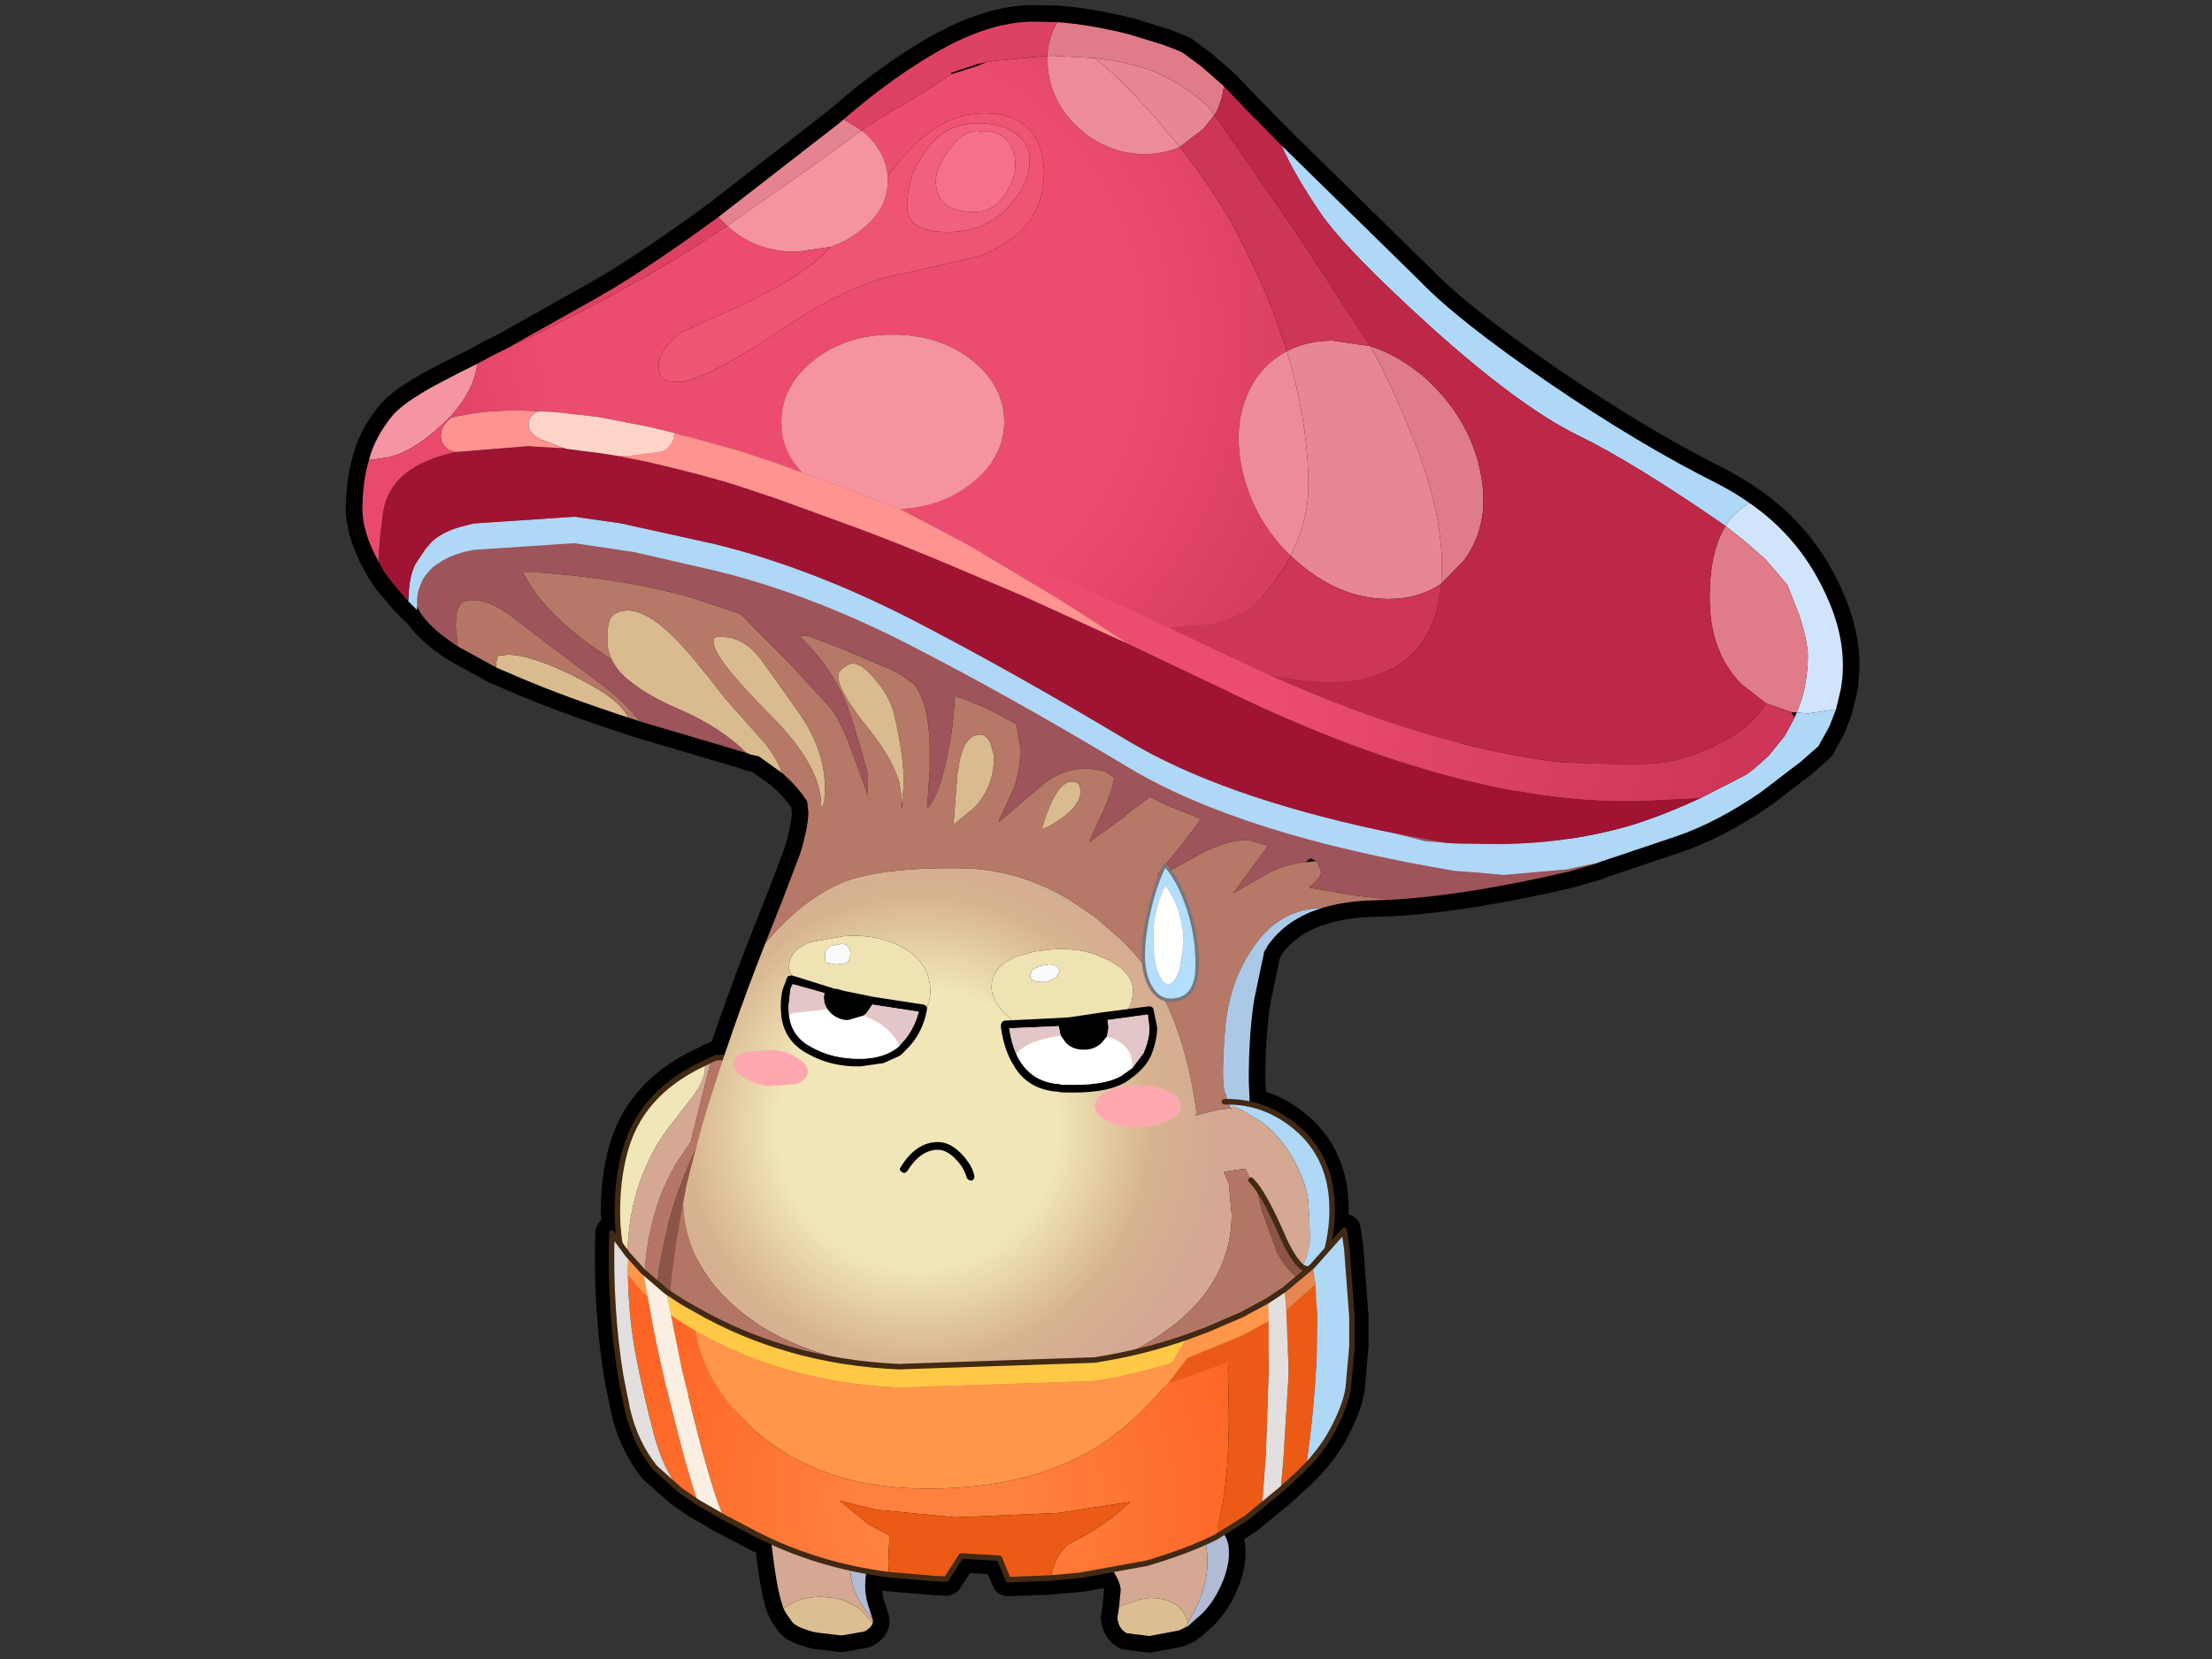 <svg version="1.1" xmlns="http://www.w3.org/2000/svg" width="1024" height="768">
    <rect width="100%" height="100%" fill="#333333" stroke="none"/>
    <defs>
        <radialGradient cx="50.35" cy="100.25" fx="50.35" fy="100.25" r="27.64" gradientUnits="userSpaceOnUse" spreadMethod="pad" id="G1">
            <stop offset="0.46" stop-color="#F1E6B7" stop-opacity="1.00"/>
            <stop offset="0.76" stop-color="#D7B48F" stop-opacity="1.00"/>
            <stop offset="1.00" stop-color="#D4A893" stop-opacity="1.00"/>
        </radialGradient>
        <linearGradient x1="83.45" y1="34.26" x2="118.65" y2="52.64" gradientUnits="userSpaceOnUse" spreadMethod="pad" id="G2">
            <stop offset="0.25" stop-color="#BD2848" stop-opacity="1.00"/>
            <stop offset="1.00" stop-color="#BD2848" stop-opacity="1.00"/>
        </linearGradient>
        <radialGradient cx="43.55" cy="28.75" fx="43.55" fy="28.75" r="45.15" gradientUnits="userSpaceOnUse" spreadMethod="pad" id="G3">
            <stop offset="0.58" stop-color="#EC4D6F" stop-opacity="1.00"/>
            <stop offset="1.00" stop-color="#D63C5D" stop-opacity="1.00"/>
        </radialGradient>
        <linearGradient x1="68.35" y1="54.83" x2="123.35" y2="69.58" gradientUnits="userSpaceOnUse" spreadMethod="pad" id="G4">
            <stop offset="0.25" stop-color="#EC4D6F" stop-opacity="1.00"/>
            <stop offset="1.00" stop-color="#CD3656" stop-opacity="1.00"/>
        </linearGradient>
        <radialGradient cx="52.15" cy="133.90" fx="52.15" fy="133.90" r="29.40" gradientUnits="userSpaceOnUse" spreadMethod="pad" id="G5">
            <stop offset="0.25" stop-color="#FF813F" stop-opacity="1.00"/>
            <stop offset="1.00" stop-color="#FD6524" stop-opacity="1.00"/>
        </radialGradient>
    </defs>
    <g transform="scale(5.11,5.11) translate(32.83,1.96)">
        <path fill="#000000" fill-opacity="1.00" d="M125.65,43.60 Q130.45,46.90 132.80,52.40 Q134.60,56.50 133.95,60.40 L133.50,62.30 L132.90,63.85 L131.90,65.65 L130.30,67.05 L126.70,69.80 Q122.70,72.55 119.05,73.80 L111.90,76.20 L111.85,76.20 L111.90,76.25 L109.30,77.00 Q99.80,79.20 93.20,79.55 L91.75,79.60 Q89.05,79.65 86.95,80.30 Q83.65,81.30 81.95,83.80 L81.95,83.85 L81.70,84.25 L80.80,88.55 Q80.30,91.65 80.30,95.90 L80.40,98.10 Q82.60,98.55 84.50,100.10 Q87.85,102.85 87.85,107.60 Q87.85,109.50 87.40,111.20 L87.35,111.40 L88.95,109.50 L89.20,111.30 L89.20,111.40 L89.65,117.35 L89.65,120.00 L89.35,123.40 Q89.25,124.95 88.05,127.30 Q87.05,129.25 85.50,130.85 L84.90,131.45 L83.20,133.00 L81.50,134.40 L80.10,135.55 L78.00,136.95 L78.10,137.10 Q78.50,137.75 78.50,138.55 L78.50,139.05 Q78.40,140.40 77.70,141.85 Q77.10,143.15 76.10,144.20 L74.85,145.30 L74.70,145.40 L74.50,145.50 L73.95,145.75 L71.30,146.25 L69.25,146.00 Q68.50,145.60 68.40,144.60 L68.50,143.95 L68.55,143.60 L68.70,142.05 Q68.65,141.30 67.95,140.25 L65.05,140.75 L62.35,141.00 L58.50,141.15 L57.70,139.20 L54.25,139.00 L52.90,141.10 L51.80,141.05 L47.70,140.70 L45.70,140.40 L45.55,141.60 Q45.55,142.80 45.95,143.85 L46.20,144.65 L46.25,144.85 L46.25,145.00 Q46.15,145.50 45.45,145.85 L43.40,146.20 L41.25,145.95 L40.75,145.85 Q39.35,145.45 38.95,145.00 L38.35,144.15 L38.15,143.75 L37.95,143.15 Q37.45,141.45 37.05,137.70 L35.60,137.00 L32.75,135.50 L30.40,134.15 L28.80,133.05 L26.50,131.00 Q24.70,128.75 24.00,125.70 L23.40,122.70 Q22.40,116.55 22.60,109.75 L23.35,110.85 L23.10,107.90 Q23.10,105.50 23.50,103.55 Q23.95,101.20 25.00,99.45 Q26.90,96.25 31.00,94.35 L31.60,94.05 L32.05,93.85 L32.75,93.85 Q34.50,88.60 36.50,83.50 L38.05,79.60 L39.65,75.40 Q40.40,72.95 40.40,71.60 L40.30,70.70 L40.30,70.65 Q39.40,69.25 38.00,68.05 L35.90,66.55 L35.20,66.40 L34.80,66.25 L25.15,63.40 L24.10,63.05 Q18.15,61.10 14.20,59.40 L12.10,58.50 L8.65,56.60 Q5.75,54.75 4.95,53.00 L4.95,53.30 L4.15,52.50 L4.15,52.45 L3.95,52.30 L3.15,51.35 L2.40,50.45 L2.05,49.95 L1.80,49.55 L1.55,49.05 L1.50,49.00 Q-0.05,46.20 0.00,43.95 Q0.05,41.50 0.60,39.70 L0.65,39.50 Q1.20,37.60 2.60,35.85 Q3.30,34.95 4.90,33.95 Q5.90,33.30 7.25,32.60 L8.80,31.80 L10.40,31.00 L11.70,30.30 L13.00,29.65 L21.65,24.80 L21.70,24.75 L22.75,24.15 Q26.85,21.65 32.25,17.70 L43.20,9.20 L43.60,8.85 Q48.05,5.00 52.30,2.60 Q56.75,0.10 60.55,0.00 L62.95,0.05 Q65.85,0.25 69.45,1.15 L72.55,2.10 L73.85,2.60 L74.30,2.80 L76.05,4.10 L78.05,5.85 L80.10,8.00 L83.25,11.20 L95.80,23.50 Q99.20,27.05 107.45,32.70 Q115.65,38.30 122.75,41.85 Q124.30,42.65 125.65,43.60 M85.95,75.80 Q85.60,75.90 85.55,76.15 L86.40,76.05 L85.95,75.80 M45.15,9.80 L45.20,9.90 L45.25,9.85 L45.15,9.80 M53.40,4.75 L55.60,4.05 L56.60,3.65 L55.70,3.85 L53.30,4.65 L53.40,4.75 M129.75,63.00 L129.95,62.60 L129.45,62.55 L129.75,63.05 L129.75,63.00 M7.80,35.95 L7.75,36.00 L7.80,36.05 L7.85,36.05 L7.80,35.95 M48.90,70.70 Q48.80,71.05 48.85,71.35 L48.90,70.80 L48.90,70.70 M18.45,38.70 L18.15,38.60 L18.15,38.65 L18.45,38.70 M57.70,72.35 L57.70,72.45 L57.75,72.45 L57.70,72.35 M78.75,79.00 L78.85,79.00 L78.90,78.95 L78.75,79.00 M78.70,98.45 L78.65,98.45 L78.65,98.50 L78.70,98.45 M75.60,99.10 L75.60,99.05 Q75.15,99.15 75.60,99.10 Z"/>
        <path stroke="#000000" stroke-width="3.00" stroke-opacity="1.00" stroke-linecap="round" stroke-linejoin="round" stroke-miterlimit="3.00" fill="transparent" d="M125.65,43.60 Q130.45,46.90 132.80,52.40 Q134.60,56.50 133.95,60.40 L133.50,62.30 L132.90,63.85 L131.90,65.65 L130.30,67.05 L126.70,69.80 Q122.70,72.55 119.05,73.80 L111.90,76.20 L111.85,76.20 L111.90,76.25 L109.30,77.00 Q99.80,79.20 93.20,79.55 L91.75,79.60 Q89.05,79.65 86.95,80.30 Q83.65,81.30 81.95,83.80 L81.95,83.85 L81.70,84.25 L80.80,88.55 Q80.30,91.65 80.30,95.90 L80.40,98.10 Q82.60,98.55 84.50,100.10 Q87.85,102.85 87.85,107.60 Q87.85,109.50 87.40,111.20 L87.35,111.40 L88.95,109.50 L89.20,111.30 L89.20,111.40 L89.65,117.35 L89.65,120.00 L89.35,123.40 Q89.25,124.95 88.05,127.30 Q87.05,129.25 85.50,130.85 L84.90,131.45 L83.20,133.00 L81.50,134.40 L80.10,135.55 L78.00,136.95 L78.10,137.10 Q78.50,137.75 78.50,138.55 L78.50,139.05 Q78.40,140.40 77.70,141.85 Q77.10,143.15 76.10,144.20 L74.85,145.30 L74.70,145.40 L74.50,145.50 L73.95,145.75 L71.30,146.25 L69.25,146.00 Q68.50,145.60 68.40,144.60 L68.50,143.95 L68.55,143.60 L68.70,142.05 Q68.65,141.30 67.95,140.25 L65.05,140.75 L62.35,141.00 L58.50,141.15 L57.70,139.20 L54.25,139.00 L52.90,141.10 L51.80,141.05 L47.70,140.70 L45.70,140.40 L45.55,141.60 Q45.55,142.80 45.95,143.85 L46.20,144.65 L46.25,144.85 L46.25,145.00 Q46.15,145.50 45.45,145.85 L43.40,146.20 L41.25,145.95 L40.75,145.85 Q39.35,145.45 38.95,145.00 L38.35,144.15 L38.15,143.75 L37.95,143.15 Q37.45,141.45 37.05,137.70 L35.60,137.00 L32.75,135.50 L30.40,134.15 L28.80,133.05 L26.50,131.00 Q24.70,128.75 24.00,125.70 L23.40,122.70 Q22.40,116.55 22.60,109.75 L23.35,110.85 L23.10,107.90 Q23.10,105.50 23.50,103.55 Q23.95,101.20 25.00,99.45 Q26.90,96.25 31.00,94.35 L31.60,94.05 L32.05,93.85 L32.75,93.85 Q34.50,88.60 36.50,83.50 L38.05,79.60 L39.65,75.40 Q40.40,72.95 40.40,71.60 L40.30,70.70 L40.30,70.65 Q39.40,69.25 38.00,68.05 L35.90,66.55 L35.20,66.40 L34.80,66.25 L25.15,63.40 L24.10,63.05 Q18.15,61.10 14.20,59.40 L12.10,58.50 L8.65,56.60 Q5.75,54.75 4.95,53.00 L4.95,53.30 L4.15,52.50 L4.15,52.45 L3.95,52.30 L3.15,51.35 L2.40,50.45 L2.05,49.95 L1.80,49.55 L1.55,49.05 L1.50,49.00 Q-0.05,46.20 0.00,43.95 Q0.05,41.50 0.60,39.70 L0.65,39.50 Q1.20,37.60 2.60,35.85 Q3.30,34.95 4.90,33.95 Q5.90,33.30 7.25,32.60 L8.80,31.80 L10.40,31.00 L11.70,30.30 L13.00,29.65 L21.65,24.80 L21.70,24.75 L22.75,24.15 Q26.85,21.65 32.25,17.70 L43.20,9.20 L43.60,8.85 Q48.05,5.00 52.30,2.60 Q56.75,0.10 60.55,0.00 L62.95,0.05 Q65.85,0.25 69.45,1.15 L72.55,2.10 L73.85,2.60 L74.30,2.80 L76.05,4.10 L78.05,5.85 L80.10,8.00 L83.25,11.20 L95.80,23.50 Q99.20,27.05 107.45,32.70 Q115.65,38.30 122.75,41.85 Q124.30,42.65 125.65,43.60 M85.95,75.80 Q85.60,75.90 85.55,76.15 L86.40,76.05 L85.95,75.80 M129.75,63.00 L129.75,63.05 L129.45,62.55 L129.95,62.60 L129.75,63.00 M53.40,4.75 L53.30,4.65 L55.70,3.85 L56.60,3.65 L55.60,4.05 L53.40,4.75 M45.15,9.80 L45.25,9.85 L45.20,9.90 L45.15,9.80 M7.80,35.95 L7.75,36.00 L7.80,36.05 L7.85,36.05 L7.80,35.95 M18.45,38.70 L18.15,38.65 L18.15,38.60 L18.45,38.70 M48.90,70.70 L48.90,70.80 L48.85,71.35 Q48.80,71.05 48.90,70.70 M57.70,72.35 L57.70,72.45 L57.75,72.45 L57.70,72.35 M78.75,79.00 L78.90,78.95 L78.85,79.00 L78.75,79.00 M78.70,98.45 L78.65,98.45 L78.65,98.50 L78.70,98.45 M75.60,99.10 Q75.15,99.15 75.60,99.05 L75.60,99.10"/>
        <path fill="#A77363" fill-opacity="1.00" d="M65.15,97.55 Q61.70,97.50 60.00,96.35 Q58.35,95.20 57.10,91.00 L72.85,89.35 Q72.50,93.20 70.70,95.20 Q68.60,97.55 65.15,97.55 M39.75,94.15 Q37.30,92.35 37.30,89.15 L37.45,86.75 L38.05,86.90 L51.20,90.40 Q51.35,91.85 50.10,93.25 Q48.15,95.30 45.05,95.55 Q41.90,95.75 39.75,94.15 Z"/>
        <path fill="#8D5547" fill-opacity="1.00" d="M32.70,97.80 L32.65,98.10 Q32.15,100.35 31.75,103.55 L31.35,107.10 L31.30,107.60 Q29.85,116.55 27.15,116.55 L26.65,116.50 L26.70,114.75 Q26.75,113.45 27.10,111.75 L27.75,108.75 Q28.30,106.65 29.15,104.55 Q30.70,100.70 32.70,97.80 Z"/>
        <path fill="#B57666" fill-opacity="1.00" d="M32.70,97.80 Q30.70,100.70 29.15,104.55 Q28.30,106.65 27.75,108.75 L27.10,111.75 Q26.75,113.45 26.70,114.75 L26.65,116.50 Q26.05,116.40 25.60,116.00 L25.55,114.60 Q25.55,111.80 26.15,109.30 Q26.80,106.30 28.25,103.75 L28.35,103.55 L29.75,101.50 L29.85,101.05 L31.60,94.05 L32.05,93.85 L33.85,93.85 Q33.25,95.20 32.70,97.80 Z"/>
        <path fill="#D4A893" fill-opacity="1.00" d="M24.10,113.60 L24.00,112.30 Q24.00,107.50 25.70,103.70 Q26.45,101.95 27.55,100.45 L29.95,97.35 Q31.05,95.85 31.05,94.70 L31.00,94.35 L31.60,94.05 L29.85,101.05 L29.75,101.50 L28.35,103.55 L28.25,103.75 Q26.80,106.30 26.15,109.30 Q25.55,111.80 25.55,114.60 L25.60,116.00 Q24.70,115.25 24.10,113.60 Z"/>
        <path fill="#F1E6B7" fill-opacity="1.00" d="M24.10,113.60 L23.90,113.10 Q23.10,110.65 23.10,107.90 Q23.10,105.50 23.50,103.55 Q23.95,101.20 25.00,99.45 Q26.90,96.25 31.00,94.35 L31.05,94.70 Q31.05,95.85 29.95,97.35 L27.55,100.45 Q26.45,101.95 25.70,103.70 Q24.00,107.50 24.00,112.30 L24.10,113.60 Z"/>
        <path stroke="#412914" stroke-width="0.50" stroke-opacity="1.00" stroke-linecap="round" stroke-linejoin="round" stroke-miterlimit="3.00" fill="transparent" d="M24.10,113.60 Q24.70,115.25 25.60,116.00 M31.60,94.05 L31.00,94.35 Q26.90,96.25 25.00,99.45 Q23.95,101.20 23.50,103.55 Q23.10,105.50 23.10,107.90 Q23.10,110.65 23.90,113.10 L24.10,113.60 M32.70,97.80 Q33.25,95.20 33.85,93.85 L32.05,93.85 L31.60,94.05"/>
        <path fill="#9D545A" fill-opacity="1.00" d="M8.65,56.60 Q5.15,54.35 4.70,52.25 Q3.95,48.80 4.20,47.40 Q4.45,45.80 4.85,45.20 Q8.60,42.80 16.05,39.60 Q17.85,38.85 27.10,37.75 L40.90,36.65 Q47.00,36.65 53.15,38.55 Q55.45,39.25 65.70,43.25 Q70.95,45.35 76.35,48.75 L83.85,53.90 L96.20,62.90 Q101.70,66.85 111.90,76.25 L109.30,77.00 Q99.80,79.20 93.20,79.55 L90.10,79.20 L85.75,78.45 Q86.85,77.55 86.85,77.05 L86.55,76.25 L86.40,76.05 L85.95,75.80 Q85.60,75.90 85.55,76.15 Q83.85,76.25 82.25,77.05 L78.90,78.95 L82.05,74.65 L81.10,74.40 L80.50,74.20 L80.20,74.15 Q77.95,74.15 75.20,75.80 L72.25,77.40 L72.00,77.40 L72.10,77.15 L74.20,74.60 L75.75,72.55 L75.90,72.20 L73.25,71.15 L71.35,70.25 L69.70,71.45 L69.15,71.90 L69.15,71.95 L65.90,74.30 L65.90,74.15 L67.10,71.55 Q68.05,69.40 68.10,68.50 L67.25,67.90 L65.75,67.65 Q63.40,67.65 61.60,69.15 L57.75,72.45 L57.70,72.35 L58.95,69.60 Q59.55,68.10 59.60,66.10 L59.60,65.80 L59.25,63.65 L58.90,63.45 L57.05,62.45 Q55.00,61.50 53.65,61.10 Q53.60,63.75 52.90,66.95 L52.80,67.35 Q52.05,70.45 51.15,71.30 L51.40,67.80 L51.40,65.50 Q51.30,61.80 50.00,60.05 L49.05,59.35 Q48.20,58.80 47.40,58.50 L43.90,57.00 L40.40,55.65 L39.70,55.65 L39.70,55.75 Q42.35,58.40 43.65,61.30 Q44.30,62.80 45.80,68.15 L45.80,70.10 L44.45,66.40 Q43.60,63.95 42.60,62.40 L38.85,58.30 L34.25,53.65 L29.85,52.20 Q23.95,50.50 16.00,49.90 L14.55,49.90 Q16.20,53.25 20.75,56.55 L22.60,57.80 Q23.05,58.75 24.00,59.55 Q25.70,61.00 28.60,62.25 Q32.45,63.90 34.80,66.25 L25.15,63.40 Q23.95,61.90 22.45,60.65 L17.15,56.65 L13.40,53.80 Q11.55,52.40 9.90,52.40 Q9.05,52.40 8.75,53.00 Q8.45,53.55 8.45,54.90 L8.65,56.60 Z"/>
        <path fill="#B67867" fill-opacity="1.00" d="M93.20,79.55 L91.75,79.60 Q89.05,79.65 86.95,80.30 Q83.20,80.35 80.85,83.65 Q78.50,86.90 78.15,91.35 Q77.80,95.80 78.10,96.90 L78.65,98.45 L77.70,98.55 L75.60,99.05 Q74.20,88.40 68.95,83.40 L68.60,83.05 L66.40,81.15 L65.30,80.40 L64.05,79.55 Q59.35,76.75 54.25,76.70 Q46.40,76.60 43.00,78.20 Q39.60,79.80 36.50,83.50 L38.05,79.60 L39.65,75.40 Q40.40,72.95 40.40,71.60 L40.30,70.70 L40.30,70.65 Q39.40,69.25 38.00,68.05 Q37.55,66.70 36.40,65.30 L32.80,61.25 Q29.85,57.40 28.30,55.85 Q25.80,53.35 24.05,53.35 Q23.20,53.35 22.70,53.80 Q22.15,54.20 22.20,56.15 Q22.20,57.00 22.60,57.80 L20.75,56.55 Q16.20,53.25 14.55,49.90 L16.00,49.90 Q23.95,50.50 29.85,52.20 L34.25,53.65 L38.85,58.30 L42.60,62.40 Q43.60,63.95 44.45,66.40 L45.80,70.10 L45.80,68.15 Q44.30,62.80 43.65,61.30 Q42.35,58.40 39.70,55.75 L39.70,55.65 L40.40,55.65 L43.90,57.00 L47.40,58.50 Q48.20,58.80 49.05,59.35 L50.00,60.05 Q51.30,61.80 51.40,65.50 L51.40,67.80 L51.15,71.30 Q52.05,70.45 52.80,67.35 L52.90,66.95 Q53.60,63.75 53.65,61.10 Q55.00,61.50 57.05,62.45 L58.90,63.45 L59.25,63.65 L59.60,65.80 L59.60,66.10 Q59.55,68.10 58.95,69.60 L57.70,72.35 L57.70,72.45 L57.75,72.45 L61.60,69.15 Q63.40,67.65 65.75,67.65 L67.25,67.90 L68.10,68.50 Q68.05,69.40 67.10,71.55 L65.90,74.15 L65.90,74.30 L69.15,71.95 L69.15,71.90 L69.70,71.45 L71.35,70.25 L73.25,71.15 L75.90,72.20 L75.75,72.55 L74.20,74.60 L72.10,77.15 L72.00,77.40 L72.25,77.40 L75.20,75.80 Q77.95,74.15 80.20,74.15 L80.50,74.20 L81.10,74.40 L82.05,74.65 L78.90,78.95 L82.25,77.05 Q83.85,76.25 85.55,76.15 L86.40,76.05 L86.55,76.25 L86.85,77.05 Q86.85,77.55 85.75,78.45 L90.10,79.20 L93.20,79.55 M32.15,55.75 Q31.80,55.80 31.80,56.15 Q31.80,57.65 36.90,62.75 Q41.75,67.60 41.55,71.25 L41.85,70.70 L41.90,69.40 Q41.90,65.75 39.15,62.05 L36.05,57.70 Q34.50,55.75 32.65,55.75 L32.15,55.75 M48.90,70.70 L49.05,69.00 L49.05,68.75 Q49.00,66.25 48.15,62.65 Q47.80,61.25 46.55,59.70 Q45.25,58.15 44.45,58.15 Q44.10,58.15 43.65,58.50 Q43.10,58.85 43.10,59.30 Q43.10,60.65 46.00,64.25 Q48.00,66.75 48.65,68.95 L48.90,70.70 Q48.80,71.05 48.85,71.35 L48.90,70.80 L48.90,70.70 M64.30,68.85 Q62.80,68.85 61.55,73.15 Q62.25,72.95 63.35,72.15 Q65.05,70.95 65.05,69.75 Q65.05,68.85 64.30,68.85 M57.20,66.40 L56.85,65.25 Q56.45,64.60 55.95,64.60 Q54.60,64.60 54.10,67.00 L53.90,68.25 L53.55,72.75 L55.50,71.15 Q57.20,69.25 57.20,66.80 L57.20,66.40 M78.90,78.95 L78.75,79.00 L78.85,79.00 L78.90,78.95 Z"/>
        <path fill="#ABC9E7" fill-opacity="1.00" d="M86.95,80.30 Q83.65,81.30 81.95,83.80 L81.95,83.85 L81.70,84.25 L80.80,88.55 Q80.30,91.65 80.30,95.90 L80.40,98.35 L78.65,98.45 L78.10,96.90 Q77.80,95.80 78.15,91.35 Q78.50,86.90 80.85,83.65 Q83.20,80.35 86.95,80.30 Z"/>
        <path fill="#DABB8F" fill-opacity="1.00" d="M38.00,68.05 L35.90,66.55 L35.20,66.40 L34.80,66.25 Q32.45,63.90 28.60,62.25 Q25.70,61.00 24.00,59.55 Q23.05,58.75 22.60,57.80 Q22.20,57.00 22.20,56.15 Q22.15,54.20 22.70,53.80 Q23.20,53.35 24.05,53.35 Q25.80,53.35 28.30,55.85 Q29.85,57.40 32.80,61.25 L36.40,65.30 Q37.55,66.70 38.00,68.05 M24.10,63.05 Q18.15,61.10 14.20,59.40 L12.10,58.50 Q12.15,57.60 12.30,57.45 L13.15,57.35 Q15.40,57.35 19.60,59.50 Q23.35,61.40 24.10,63.05 M32.15,55.75 L32.65,55.75 Q34.50,55.75 36.05,57.70 L39.15,62.05 Q41.90,65.75 41.90,69.40 L41.85,70.70 L41.55,71.25 Q41.75,67.60 36.90,62.75 Q31.80,57.65 31.80,56.15 Q31.80,55.80 32.15,55.75 M64.30,68.85 Q65.05,68.85 65.05,69.75 Q65.05,70.95 63.35,72.15 Q62.25,72.95 61.55,73.15 Q62.80,68.85 64.30,68.85 M48.90,70.70 L48.65,68.95 Q48.00,66.75 46.00,64.25 Q43.10,60.65 43.10,59.30 Q43.10,58.85 43.65,58.50 Q44.10,58.15 44.45,58.15 Q45.25,58.15 46.55,59.70 Q47.80,61.25 48.15,62.65 Q49.00,66.25 49.05,68.75 L49.05,69.00 L48.90,70.70 M57.20,66.40 L57.20,66.80 Q57.20,69.25 55.50,71.15 L53.55,72.75 L53.90,68.25 L54.10,67.00 Q54.60,64.60 55.95,64.60 Q56.45,64.60 56.85,65.25 L57.20,66.40 Z"/>
        <path fill="#B57666" fill-opacity="1.00" d="M25.15,63.40 L24.10,63.05 Q23.35,61.40 19.60,59.50 Q15.40,57.35 13.15,57.35 L12.30,57.45 Q12.15,57.60 12.10,58.50 L8.65,56.60 L8.45,54.90 Q8.45,53.55 8.75,53.00 Q9.05,52.40 9.90,52.40 Q11.55,52.40 13.40,53.80 L17.15,56.65 L22.45,60.65 Q23.95,61.90 25.15,63.40 Z"/>
        <path fill="url(#G1)" d="M78.65,98.45 Q79.35,99.45 80.60,100.35 L81.30,103.75 L80.90,103.80 L79.00,104.05 L78.05,104.20 L78.50,105.30 L78.75,108.05 Q78.75,116.75 67.35,121.60 L65.35,122.40 L64.10,122.85 Q43.15,123.50 35.10,117.50 Q29.25,113.20 29.05,107.10 L29.35,105.50 L29.70,104.05 L30.80,99.90 Q33.35,91.45 36.50,83.50 Q39.60,79.80 43.00,78.20 Q46.40,76.60 54.25,76.70 Q59.35,76.75 64.05,79.55 L65.30,80.40 L66.40,81.15 L68.60,83.05 L68.95,83.40 Q74.20,88.40 75.60,99.05 L77.70,98.55 L78.65,98.45 M39.55,87.00 L39.70,87.25 Q40.45,88.60 41.90,89.45 L42.35,89.70 Q44.40,90.80 47.00,90.85 L47.30,90.85 Q51.45,90.85 51.45,87.85 L51.45,87.55 Q51.30,85.30 49.15,84.00 Q47.15,82.80 44.35,82.80 L43.60,82.85 L40.55,83.40 Q38.65,84.15 38.65,85.65 Q38.65,86.40 39.55,87.00 M59.40,91.00 L59.70,91.30 L59.95,91.30 L60.90,91.50 L61.45,91.60 L63.00,91.70 Q69.80,91.70 69.80,87.75 Q69.80,86.20 67.65,85.05 L66.60,84.60 Q65.35,84.10 64.05,84.05 L63.65,84.00 L63.45,84.00 L62.50,84.05 L60.85,84.25 L59.25,84.70 Q57.00,85.60 57.00,87.45 Q57.00,88.25 57.55,89.05 L57.90,89.50 L57.90,89.55 L59.15,90.75 L59.40,91.00 M75.60,99.05 Q75.15,99.15 75.60,99.10 L75.60,99.05 Z"/>
        <path fill="#EFE2B3" fill-opacity="1.00" d="M39.55,87.00 Q38.65,86.40 38.65,85.65 Q38.65,84.15 40.55,83.40 L43.60,82.85 L44.35,82.80 Q47.15,82.80 49.15,84.00 Q51.30,85.30 51.45,87.55 L51.45,87.85 Q51.45,90.85 47.30,90.85 L47.00,90.85 Q44.40,90.80 42.35,89.70 L41.90,89.45 Q40.45,88.60 39.70,87.25 L39.55,87.00 M42.40,83.75 Q41.90,84.05 41.90,84.55 Q41.90,85.15 42.05,85.25 L42.90,85.40 L43.05,85.40 L43.80,85.30 Q44.20,85.10 44.20,84.45 Q44.20,83.55 43.40,83.55 L42.40,83.75 M60.50,86.35 L60.50,86.45 Q60.55,87.00 61.60,87.00 L61.95,87.00 L62.55,86.75 L62.85,86.60 L63.15,86.05 L63.10,85.80 L62.90,85.55 L62.25,85.40 L61.35,85.55 L61.20,85.65 L60.70,85.85 L60.50,86.35 M59.40,91.00 L59.15,90.75 L57.90,89.55 L57.90,89.50 L57.55,89.05 Q57.00,88.25 57.00,87.45 Q57.00,85.60 59.25,84.70 L60.85,84.25 L62.50,84.05 L63.45,84.00 L63.65,84.00 L64.05,84.05 Q65.35,84.10 66.60,84.60 L67.65,85.05 Q69.80,86.20 69.80,87.75 Q69.80,91.70 63.00,91.70 L61.45,91.60 L60.90,91.50 L59.95,91.30 L59.70,91.30 L59.40,91.00 Z"/>
        <path fill="#FBFAFA" fill-opacity="1.00" d="M60.50,86.35 L60.70,85.85 L61.20,85.65 L61.35,85.55 L62.25,85.40 L62.90,85.55 L63.10,85.80 L63.15,86.05 L62.85,86.60 L62.55,86.75 L61.95,87.00 L61.60,87.00 Q60.55,87.00 60.50,86.45 L60.50,86.35 M42.40,83.75 L43.40,83.55 Q44.20,83.55 44.20,84.45 Q44.20,85.10 43.80,85.30 L43.05,85.40 L42.90,85.40 L42.05,85.25 Q41.90,85.15 41.90,84.55 Q41.90,84.05 42.40,83.75 Z"/>
        <path fill="#8D5547" fill-opacity="1.00" d="M81.30,103.75 L81.30,103.85 L82.05,103.85 Q86.55,105.55 86.55,114.10 L86.55,115.00 L84.75,113.85 L84.70,113.85 Q83.45,112.70 82.85,111.45 L81.55,107.90 Q80.85,105.35 80.85,104.35 L80.90,103.80 L81.30,103.75 Z"/>
        <path fill="#B47664" fill-opacity="1.00" d="M86.55,115.00 L86.55,116.25 L86.10,118.15 L85.65,119.00 L85.70,119.40 L84.90,119.70 L84.45,119.85 Q62.55,127.25 58.05,127.75 L51.45,128.15 Q39.05,128.15 27.35,123.75 Q27.55,114.70 29.05,107.10 Q29.25,113.20 35.10,117.50 Q43.15,123.50 64.10,122.85 L65.35,122.40 L67.35,121.60 Q78.75,116.75 78.75,108.05 L78.50,105.30 L78.05,104.20 L79.00,104.05 L80.90,103.80 L80.85,104.35 Q80.85,105.35 81.55,107.90 L82.85,111.45 Q83.45,112.70 84.70,113.85 L84.75,113.85 L86.55,115.00 Z"/>
        <path fill="#000000" fill-opacity="1.00" d="M38.50,86.55 Q38.55,86.45 38.70,86.45 L38.90,86.40 L42.10,87.40 L42.90,87.65 L42.90,87.60 L43.60,87.80 L46.30,88.35 L50.85,89.05 L51.05,89.15 L51.15,89.30 L51.15,89.50 Q50.75,91.70 49.25,93.15 L48.80,93.60 L48.55,93.75 L47.20,94.35 L45.10,94.65 Q42.40,94.70 40.25,93.45 Q38.25,92.35 37.95,90.10 L37.90,89.30 Q37.90,88.50 38.05,87.75 L38.50,86.55 M42.15,89.50 Q41.80,89.00 41.80,88.40 L41.85,88.00 L39.00,87.20 Q38.80,87.45 38.75,87.85 L38.75,87.90 L38.60,89.30 L38.65,89.95 Q38.85,91.90 40.60,92.85 Q42.60,94.00 45.10,93.95 L45.40,93.95 Q47.45,93.85 48.65,92.80 L48.75,92.65 Q49.95,91.45 50.40,89.70 L46.20,89.05 L45.65,89.85 L45.40,90.05 L44.05,90.45 L43.65,90.45 Q42.95,90.30 42.45,89.85 L42.15,89.50 M58.05,90.55 L58.20,90.50 L63.30,90.25 L64.05,90.20 L66.40,89.85 L67.05,89.75 L71.30,89.20 L71.50,89.25 L71.65,89.40 L72.00,91.10 Q72.00,92.30 71.45,93.65 Q70.90,94.95 69.10,96.10 L68.90,96.20 Q67.15,97.15 63.30,97.00 L63.10,96.95 Q60.45,96.80 59.15,94.80 L59.00,94.55 Q58.15,93.20 57.85,91.15 L57.85,90.85 L57.90,90.70 L58.05,90.55 M63.25,91.85 L63.10,91.10 L63.10,91.00 L58.60,91.20 Q58.80,92.55 59.25,93.55 Q60.40,96.05 63.15,96.25 L63.35,96.30 Q67.15,96.45 68.75,95.50 L69.75,94.80 L70.80,93.40 L70.80,93.35 Q71.30,92.20 71.30,91.15 L71.15,89.95 L67.50,90.45 L67.60,91.10 L67.45,91.95 L66.95,92.55 Q66.30,93.15 65.35,93.15 Q64.40,93.15 63.75,92.55 L63.25,91.85 M52.15,101.50 Q53.25,101.50 54.30,102.60 Q55.25,103.60 55.45,104.60 L55.40,104.85 L55.20,105.00 L54.95,104.95 L54.75,104.75 Q54.55,103.90 53.80,103.10 Q52.95,102.20 52.15,102.20 Q50.55,102.20 49.35,104.15 L49.15,104.30 L48.90,104.25 L48.70,104.05 Q48.65,103.90 48.75,103.80 Q50.15,101.50 52.15,101.50 Z"/>
        <path fill="#E3C6C7" fill-opacity="1.00" d="M38.65,89.95 L38.60,89.30 L38.75,87.90 L38.75,87.85 Q38.80,87.45 39.00,87.20 L41.85,88.00 L41.80,88.40 Q41.80,89.00 42.15,89.50 L42.00,89.50 L39.15,89.80 L38.65,89.95 M45.40,90.05 L45.65,89.85 L46.20,89.05 L50.40,89.70 Q49.95,91.45 48.75,92.65 L48.65,92.80 Q48.25,91.80 47.10,90.95 Q46.35,90.40 45.40,90.05 M59.25,93.55 Q58.80,92.55 58.60,91.20 L63.10,91.00 L63.10,91.10 L63.25,91.85 L61.75,92.15 Q59.85,92.65 59.25,93.55 M67.45,91.95 L67.60,91.10 L67.50,90.45 L71.15,89.95 L71.30,91.15 Q71.30,92.20 70.80,93.35 L70.80,93.40 L69.75,94.80 L69.75,94.45 Q69.75,93.25 68.70,92.50 Q68.15,92.10 67.45,91.95 Z"/>
        <path fill="#FFFFFF" fill-opacity="1.00" d="M67.45,91.95 Q68.15,92.10 68.70,92.50 Q69.75,93.25 69.75,94.45 L69.75,94.80 L68.75,95.50 Q67.15,96.45 63.35,96.30 L63.15,96.25 Q60.40,96.05 59.25,93.55 Q59.85,92.65 61.75,92.15 L63.25,91.85 L63.75,92.55 Q64.40,93.15 65.35,93.15 Q66.30,93.15 66.95,92.55 L67.45,91.95 M42.15,89.50 L42.45,89.85 Q42.95,90.30 43.65,90.45 L44.05,90.45 L45.40,90.05 Q46.35,90.40 47.10,90.95 Q48.25,91.80 48.65,92.80 Q47.45,93.85 45.40,93.95 L45.10,93.95 Q42.60,94.00 40.60,92.85 Q38.85,91.90 38.65,89.95 L39.15,89.80 L42.00,89.50 L42.15,89.50 M72.70,78.30 Q73.10,78.55 73.80,80.15 Q74.40,81.90 74.40,83.60 L74.05,85.80 Q73.60,87.20 73.00,87.20 Q72.55,87.20 72.10,86.20 Q71.65,85.20 71.65,82.85 Q71.65,80.50 72.70,78.30 Z"/>
        <path fill="#B3DEFD" fill-opacity="1.00" d="M72.70,78.30 Q71.65,80.50 71.65,82.85 Q71.65,85.20 72.10,86.20 Q72.55,87.20 73.00,87.20 Q73.60,87.20 74.05,85.80 L74.40,83.60 Q74.40,81.90 73.80,80.15 Q73.10,78.55 72.70,78.30 M72.70,76.40 Q74.00,77.75 74.90,80.60 Q75.75,83.40 75.60,86.05 Q75.40,88.65 73.20,88.65 Q72.10,88.65 71.40,87.45 Q70.75,86.30 70.75,84.60 Q70.75,82.75 71.30,80.45 Q71.85,78.05 72.70,76.40 Z"/>
        <path stroke="#787779" stroke-width="0.30" stroke-opacity="1.00" stroke-linecap="round" stroke-linejoin="round" stroke-miterlimit="3.00" fill="transparent" d="M72.70,76.40 Q71.85,78.05 71.30,80.45 Q70.75,82.75 70.75,84.60 Q70.75,86.30 71.40,87.45 Q72.10,88.65 73.20,88.65 Q75.40,88.65 75.60,86.05 Q75.75,83.40 74.90,80.60 Q74.00,77.75 72.70,76.40"/>
        <path fill="#FDA8AF" fill-opacity="1.00" d="M36.75,96.45 Q35.40,96.25 34.50,95.60 Q33.55,95.05 33.65,94.35 Q33.70,93.65 34.75,93.30 L37.20,93.15 Q38.60,93.30 39.50,93.95 Q40.40,94.50 40.35,95.20 Q40.25,95.90 39.25,96.25 L36.75,96.45 M70.25,96.35 Q71.85,96.35 73.00,96.90 Q74.15,97.45 74.15,98.25 Q74.15,99.05 73.00,99.60 Q71.85,100.15 70.25,100.15 Q68.65,100.15 67.50,99.60 Q66.35,99.05 66.35,98.25 Q66.35,97.45 67.50,96.90 Q68.65,96.35 70.25,96.35 Z"/>
        <path fill="#AFD7F6" fill-opacity="1.00" d="M129.95,62.60 L130.70,62.65 L130.80,62.70 L133.50,62.30 L132.90,63.85 L131.90,65.65 L130.30,67.05 L126.70,69.80 Q122.70,72.55 119.05,73.80 L111.90,76.20 L109.10,76.80 L103.40,77.30 L100.60,77.05 L99.05,76.95 Q79.65,73.70 69.45,67.60 Q58.80,61.20 49.65,56.50 L48.05,55.70 Q39.70,51.60 31.80,49.70 L24.60,48.05 L19.20,47.25 L10.15,47.85 L9.85,47.90 Q8.10,48.25 7.00,49.00 Q6.30,49.40 5.90,49.95 Q5.45,50.45 5.25,51.05 Q4.95,51.70 4.95,52.60 L4.95,53.30 L4.15,52.50 L4.15,52.45 L4.15,52.40 L4.25,51.05 Q4.40,49.95 4.80,49.15 L5.70,47.80 L6.30,47.10 Q7.40,46.10 9.35,45.65 L10.15,45.45 L10.25,45.45 L19.20,44.85 L23.40,45.45 L31.80,47.30 Q40.45,49.40 49.65,54.10 L49.75,54.15 Q58.85,58.85 69.45,65.20 Q77.75,70.15 92.15,73.25 L93.15,73.45 L96.30,74.25 L98.20,74.40 L99.05,74.45 L102.65,74.50 Q109.25,74.50 115.10,72.75 Q117.95,71.85 121.20,70.35 L125.40,68.20 L126.05,67.70 L127.40,66.50 L128.85,64.70 L129.75,63.05 L129.75,63.00 L129.95,62.60 M125.65,43.60 Q124.20,44.55 123.60,45.50 L123.50,45.70 Q115.20,39.95 110.05,37.45 Q104.80,34.85 96.95,27.80 Q89.10,20.70 86.80,17.35 Q84.50,14.00 83.25,11.20 L95.80,23.50 Q99.20,27.05 107.45,32.70 Q115.65,38.30 122.75,41.85 Q124.30,42.65 125.65,43.60 Z"/>
        <path fill="#D0E5FB" fill-opacity="1.00" d="M125.65,43.60 Q130.45,46.90 132.80,52.40 Q134.60,56.50 133.95,60.40 L133.50,62.30 L130.80,62.70 L130.70,62.65 L129.95,62.60 L130.40,61.35 Q130.95,59.40 130.95,57.40 Q130.95,56.30 130.20,53.85 L129.10,51.05 L127.10,48.70 L125.15,47.00 L123.75,45.90 L123.50,45.70 L123.60,45.50 Q124.20,44.55 125.65,43.60 Z"/>
        <path fill="#E07B89" fill-opacity="1.00" d="M123.50,45.70 L123.75,45.90 L125.15,47.00 L127.10,48.70 L129.10,51.05 L130.20,53.85 Q130.95,56.30 130.95,57.40 Q130.95,59.40 130.40,61.35 L129.95,62.60 L129.45,62.55 L127.15,61.75 L124.90,60.00 Q122.05,57.05 122.05,52.25 Q122.05,47.95 123.50,45.70 M78.05,5.85 Q77.90,7.10 77.35,8.20 L77.20,8.45 L76.50,7.55 L76.45,7.50 Q74.15,5.60 72.20,4.75 Q69.70,3.65 66.30,3.30 L62.65,3.10 L62.05,3.10 Q62.10,1.45 62.95,0.05 Q65.85,0.25 69.45,1.15 L72.55,2.10 L73.85,2.60 L74.30,2.80 L76.05,4.10 L78.05,5.85 M91.30,29.40 Q93.85,30.20 96.25,32.25 Q100.20,35.80 101.25,40.60 Q102.30,45.40 99.80,48.80 L97.75,50.90 L97.80,49.45 Q97.80,44.25 95.20,37.80 Q93.05,32.45 91.30,29.40 Z"/>
        <path fill="url(#G2)" d="M91.30,29.40 L90.55,28.25 L84.75,19.35 L77.20,8.45 L77.35,8.20 Q77.90,7.10 78.05,5.85 L80.10,8.00 L83.25,11.20 Q84.50,14.00 86.80,17.35 Q89.10,20.70 96.95,27.80 Q104.80,34.85 110.05,37.45 Q115.20,39.95 123.50,45.70 Q122.05,47.95 122.05,52.25 Q122.05,57.05 124.90,60.00 L127.15,61.75 Q125.75,64.05 122.80,65.45 Q119.55,67.05 117.05,67.20 Q114.50,67.35 108.65,67.10 Q96.70,65.75 82.05,59.15 L84.00,59.50 Q90.35,60.45 93.70,58.40 Q97.30,56.15 97.75,50.90 L99.80,48.80 Q102.30,45.40 101.25,40.60 Q100.20,35.80 96.25,32.25 Q93.85,30.20 91.30,29.40 Z"/>
        <path fill="url(#G3)" d="M83.75,29.85 Q82.15,30.70 81.00,32.25 Q78.65,35.80 79.70,40.60 Q80.70,45.10 84.10,48.40 Q83.00,50.50 81.50,52.10 Q79.80,53.95 77.10,54.55 L73.05,54.90 Q63.35,50.30 55.35,46.90 L48.80,44.20 L48.80,44.15 Q52.50,43.95 55.20,41.80 Q58.15,39.50 58.15,36.25 Q58.15,33.00 55.20,30.65 Q52.25,28.35 48.05,28.35 Q43.85,28.35 40.90,30.65 Q37.95,33.00 37.95,36.25 Q37.95,38.85 39.85,40.85 L37.50,40.00 L34.20,38.90 L28.25,37.25 L25.95,36.70 L21.30,35.80 L17.75,35.40 L17.25,35.35 L16.00,35.30 L15.15,35.25 Q11.05,35.10 8.00,35.90 L7.85,36.05 L7.80,35.95 Q10.10,33.50 10.40,31.00 L11.70,30.30 L13.00,29.65 Q23.15,24.80 29.75,20.65 L33.05,18.50 L33.50,18.90 Q35.90,20.85 39.35,20.85 L42.45,20.40 L41.80,21.05 Q39.60,23.20 34.20,25.75 L28.85,28.15 Q26.85,29.75 26.85,31.15 Q26.85,31.90 27.10,32.20 Q27.45,32.65 28.65,32.65 Q30.85,32.65 38.35,27.65 Q40.60,26.10 43.35,24.75 Q46.10,23.45 47.80,23.10 L55.90,21.25 Q61.75,18.95 61.75,13.80 Q61.75,11.15 60.40,9.75 Q59.00,8.30 56.35,8.30 Q54.50,8.30 52.85,9.10 L52.30,9.40 Q50.15,10.65 47.90,13.55 L47.60,14.00 Q47.40,11.65 45.25,9.85 L47.75,8.20 Q48.30,7.85 48.80,7.65 L49.35,7.35 L51.60,5.90 L53.40,4.75 L55.60,4.05 L56.60,3.65 L57.15,3.55 L62.05,3.10 L62.10,4.30 Q62.45,7.45 64.95,9.70 Q67.55,12.00 70.85,12.00 Q72.60,12.00 74.05,11.35 Q77.45,15.65 79.50,19.65 Q82.20,24.90 83.75,29.85 Z"/>
        <path fill="#ED8B98" fill-opacity="1.00" d="M83.75,29.85 Q85.70,36.25 85.70,42.15 Q85.70,44.90 84.35,47.80 L84.10,48.40 Q80.70,45.10 79.70,40.60 Q78.65,35.80 81.00,32.25 Q82.15,30.70 83.75,29.85 M74.05,11.35 Q72.60,12.00 70.85,12.00 Q67.55,12.00 64.95,9.70 Q62.45,7.45 62.10,4.30 L62.05,3.10 L62.65,3.10 L66.30,3.30 Q68.20,4.65 71.70,8.55 L74.05,11.35 Z"/>
        <path fill="#E88793" fill-opacity="1.00" d="M74.05,11.35 L71.70,8.55 Q68.20,4.65 66.30,3.30 Q69.70,3.65 72.20,4.75 Q74.15,5.60 76.45,7.50 L76.50,7.55 L77.20,8.45 L76.20,9.70 L74.05,11.35 M83.75,29.85 Q85.55,28.90 87.90,28.90 L91.30,29.40 Q93.05,32.45 95.20,37.80 Q97.80,44.25 97.80,49.45 L97.75,50.90 Q95.75,52.30 92.95,52.30 Q88.45,52.30 84.55,48.80 L84.10,48.40 L84.35,47.80 Q85.70,44.90 85.70,42.15 Q85.70,36.25 83.75,29.85 Z"/>
        <path fill="#CD3656" fill-opacity="1.00" d="M83.75,29.85 Q82.20,24.90 79.50,19.65 Q77.45,15.65 74.05,11.35 L76.20,9.70 L77.20,8.45 L84.75,19.35 L90.55,28.25 L91.30,29.40 L87.90,28.90 Q85.55,28.90 83.75,29.85 M97.75,50.90 Q97.30,56.15 93.70,58.40 Q90.35,60.45 84.00,59.50 L82.05,59.15 L77.55,57.05 L73.05,54.90 L77.10,54.55 Q79.80,53.95 81.50,52.10 Q83.00,50.50 84.10,48.40 L84.55,48.80 Q88.45,52.30 92.95,52.30 Q95.75,52.30 97.75,50.90 Z"/>
        <path fill="#9F1432" fill-opacity="1.00" d="M121.20,70.35 Q117.95,71.85 115.10,72.75 Q109.25,74.50 102.65,74.50 L99.05,74.45 L98.20,74.40 L93.15,73.45 L92.15,73.25 Q77.75,70.15 69.45,65.20 Q58.85,58.85 49.75,54.15 L49.65,54.10 Q40.45,49.40 31.80,47.30 L23.40,45.45 L19.20,44.85 L10.25,45.45 L10.15,45.45 L9.35,45.65 Q7.40,46.10 6.30,47.10 L5.70,47.80 L4.80,49.15 Q4.40,49.95 4.25,51.05 L4.15,52.40 L4.15,52.45 L3.95,52.30 L3.15,51.35 L2.40,50.45 L2.05,49.95 L1.80,49.55 L1.55,49.05 L1.50,49.00 L1.45,48.65 L1.65,46.30 L1.65,46.25 L1.85,44.65 Q2.00,43.40 2.60,42.45 Q3.60,40.70 6.00,39.75 Q6.95,39.35 8.00,39.10 L8.40,39.00 L15.15,38.45 L15.50,38.50 L18.15,38.65 L18.45,38.70 L21.65,39.10 L23.20,39.35 L25.95,39.90 Q31.30,41.15 34.20,42.10 L37.50,43.20 L45.05,45.95 Q49.05,47.45 53.65,49.40 L59.90,52.05 L69.35,56.35 L77.55,60.25 Q99.95,71.25 116.40,70.60 L121.20,70.35 Z"/>
        <path fill="url(#G4)" d="M121.20,70.35 L116.40,70.60 Q99.95,71.25 77.55,60.25 L69.35,56.35 L64.10,52.95 L62.65,52.05 L54.95,47.45 L48.80,44.20 L55.35,46.90 Q63.35,50.30 73.05,54.90 L77.55,57.05 L82.05,59.15 Q96.70,65.75 108.65,67.10 Q114.50,67.35 117.05,67.20 Q119.55,67.05 122.80,65.45 Q125.75,64.05 127.15,61.75 L129.45,62.55 L129.75,63.05 L128.85,64.70 L127.40,66.50 L126.05,67.70 L125.40,68.20 L121.20,70.35 Z"/>
        <path fill="#DE4263" fill-opacity="1.00" d="M62.05,3.10 L57.15,3.55 L56.60,3.65 L55.70,3.85 L53.30,4.65 L53.40,4.75 L51.60,5.90 L49.35,7.35 L48.80,7.65 Q48.30,7.85 47.75,8.20 L45.25,9.85 L45.15,9.80 L43.60,8.85 Q48.05,5.00 52.30,2.60 Q56.75,0.10 60.55,0.00 L62.95,0.05 Q62.10,1.45 62.05,3.10 M33.05,18.50 L29.75,20.65 Q23.15,24.80 13.00,29.65 L21.65,24.80 L21.70,24.75 L22.75,24.15 Q26.85,21.65 32.25,17.70 L33.05,18.50 Z"/>
        <path fill="#EF5473" fill-opacity="1.00" d="M47.60,14.00 L47.90,13.55 Q50.15,10.65 52.30,9.40 L52.85,9.10 Q54.50,8.30 56.35,8.30 Q59.00,8.30 60.40,9.75 Q61.75,11.15 61.75,13.80 Q61.75,18.95 55.90,21.25 L47.80,23.10 Q46.10,23.45 43.35,24.75 Q40.60,26.10 38.35,27.65 Q30.85,32.65 28.65,32.65 Q27.45,32.65 27.10,32.20 Q26.85,31.90 26.85,31.15 Q26.85,29.75 28.85,28.15 L34.20,25.75 Q39.60,23.20 41.80,21.05 L42.45,20.40 Q43.95,19.90 45.15,18.90 Q47.60,17.05 47.60,14.40 L47.60,14.00 M55.80,9.20 Q53.40,9.20 51.85,10.75 Q50.70,11.90 49.80,13.90 L49.75,14.15 Q49.35,15.45 49.35,16.70 Q49.35,19.05 53.00,19.05 Q56.75,19.05 58.90,16.35 Q60.45,14.40 60.45,12.55 Q60.45,11.15 59.25,10.20 Q57.95,9.20 55.80,9.20 Z"/>
        <path fill="#F2607F" fill-opacity="1.00" d="M55.80,9.20 Q57.95,9.20 59.25,10.20 Q60.45,11.15 60.45,12.55 Q60.45,14.40 58.90,16.35 Q56.75,19.05 53.00,19.05 Q49.35,19.05 49.35,16.70 Q49.35,15.45 49.75,14.15 L49.80,13.90 Q50.70,11.90 51.85,10.75 Q53.40,9.20 55.80,9.20 M55.75,9.90 Q54.30,9.90 53.05,11.75 Q51.95,13.35 51.95,14.45 Q51.95,17.25 55.45,17.25 Q57.20,17.25 58.30,15.55 Q59.15,14.20 59.15,12.95 Q59.15,11.55 58.35,10.70 Q57.65,9.95 56.45,9.95 L56.20,10.00 L55.75,9.90 Z"/>
        <path fill="#F76F8C" fill-opacity="1.00" d="M55.75,9.90 L56.20,10.00 L56.45,9.95 Q57.65,9.95 58.35,10.70 Q59.15,11.55 59.15,12.95 Q59.15,14.20 58.30,15.55 Q57.20,17.25 55.45,17.25 Q51.95,17.25 51.95,14.45 Q51.95,13.35 53.05,11.75 Q54.30,9.90 55.75,9.90 Z"/>
        <path fill="#E58490" fill-opacity="1.00" d="M43.60,8.85 L45.15,9.80 L45.20,9.90 L44.95,10.05 L40.25,13.45 L33.05,18.50 L32.25,17.70 L43.20,9.20 L43.60,8.85 Z"/>
        <path fill="#F5939F" fill-opacity="1.00" d="M45.25,9.85 Q47.40,11.65 47.60,14.00 L47.60,14.40 Q47.60,17.05 45.15,18.90 Q43.95,19.90 42.45,20.40 L39.35,20.85 Q35.90,20.85 33.50,18.90 L33.05,18.50 L40.25,13.45 L44.95,10.05 L45.20,9.90 L45.25,9.85 M39.85,40.85 Q37.95,38.85 37.95,36.25 Q37.95,33.00 40.90,30.65 Q43.85,28.35 48.05,28.35 Q52.25,28.35 55.20,30.65 Q58.15,33.00 58.15,36.25 Q58.15,39.50 55.20,41.80 Q52.50,43.95 48.80,44.15 L48.70,44.15 L45.05,42.75 L39.85,40.85 Z"/>
        <path fill="#FF938F" fill-opacity="1.00" d="M39.85,40.85 L45.05,42.75 L48.70,44.15 L48.80,44.20 L54.95,47.45 L62.65,52.05 L64.10,52.95 L69.35,56.35 L59.90,52.05 L53.65,49.40 Q49.05,47.45 45.05,45.95 L37.50,43.20 L34.20,42.10 Q31.30,41.15 25.95,39.90 L23.20,39.35 L24.10,39.35 L27.10,38.95 Q28.25,38.45 28.25,37.25 L34.20,38.90 L37.50,40.00 L39.85,40.85 M7.85,36.05 L8.00,35.90 Q11.05,35.10 15.15,35.25 L16.00,35.30 Q15.05,35.60 15.05,36.55 Q15.05,37.20 15.95,37.75 L18.15,38.60 L18.15,38.65 L15.50,38.50 L15.15,38.45 L8.40,39.00 L7.95,38.85 Q7.10,38.40 7.10,37.55 Q7.10,36.85 7.60,36.30 L7.80,36.05 L7.85,36.05 Z"/>
        <path fill="#FFD4C8" fill-opacity="1.00" d="M16.00,35.30 L17.25,35.35 L17.75,35.40 L21.30,35.80 L25.95,36.70 L28.25,37.25 Q28.25,38.45 27.10,38.95 L24.10,39.35 L23.20,39.35 L21.65,39.10 L18.45,38.70 L18.15,38.60 L15.95,37.75 Q15.05,37.20 15.05,36.55 Q15.05,35.60 16.00,35.30 Z"/>
        <path fill="#F595A1" fill-opacity="1.00" d="M10.40,31.00 Q10.10,33.50 7.80,35.95 L7.75,36.00 L7.55,36.20 L6.90,36.80 Q5.05,38.45 3.35,39.15 L2.45,39.45 L0.80,39.70 L0.60,39.70 L0.65,39.50 Q1.20,37.60 2.60,35.85 Q3.30,34.95 4.90,33.95 Q5.90,33.30 7.25,32.60 L8.80,31.80 L10.40,31.00 Z"/>
        <path fill="#E94A6C" fill-opacity="1.00" d="M8.40,39.00 L8.00,39.10 Q6.95,39.35 6.00,39.75 Q3.60,40.70 2.60,42.45 Q2.00,43.40 1.85,44.65 L1.65,46.25 L1.65,46.30 L1.45,48.65 L1.50,49.00 Q-0.05,46.20 0.00,43.95 Q0.05,41.50 0.60,39.70 L0.80,39.70 L2.45,39.45 L3.35,39.15 Q5.05,38.45 6.90,36.80 L7.55,36.20 L7.75,36.00 L7.80,36.05 L7.60,36.30 Q7.10,36.85 7.10,37.55 Q7.10,38.40 7.95,38.85 L8.40,39.00 Z"/>
        <path fill="#D4A893" fill-opacity="1.00" d="M85.15,112.85 Q84.25,112.10 83.30,109.90 Q81.60,106.00 80.50,104.95 L79.25,102.15 Q78.55,100.70 78.55,99.60 L78.60,98.60 L78.95,98.20 L81.35,99.60 Q83.20,100.95 84.40,103.15 Q85.55,105.30 85.70,106.90 L85.85,110.10 Q85.85,111.40 85.15,112.85 Z"/>
        <path fill="#AFD7F6" fill-opacity="1.00" d="M85.15,112.85 Q85.85,111.40 85.85,110.10 L85.70,106.90 Q85.55,105.30 84.40,103.15 Q83.20,100.95 81.35,99.60 L78.95,98.20 L78.10,97.85 L78.35,97.85 Q81.75,97.85 84.50,100.10 Q87.85,102.85 87.85,107.60 Q87.85,109.50 87.40,111.20 Q86.85,113.20 86.00,113.20 L85.15,112.85 Z"/>
        <path stroke="#412914" stroke-width="0.50" stroke-opacity="1.00" stroke-linecap="round" stroke-linejoin="round" stroke-miterlimit="3.00" fill="transparent" d="M78.10,97.85 L78.35,97.85 Q81.75,97.85 84.50,100.10 Q87.85,102.85 87.85,107.60 Q87.85,109.50 87.40,111.20 Q86.85,113.20 86.00,113.20 L85.15,112.85 Q84.25,112.10 83.30,109.90 Q81.60,106.00 80.50,104.95"/>
        <path fill="#D4A893" fill-opacity="1.00" d="M44.70,137.05 L44.60,137.40 L44.15,139.65 L44.20,140.35 Q44.35,142.35 45.65,144.00 L46.20,144.65 L46.25,144.85 L46.25,145.00 L45.00,143.75 L43.45,142.95 L42.70,142.80 L41.55,142.70 Q40.25,142.70 39.15,143.15 L38.15,143.75 L37.95,143.15 Q37.35,141.10 36.90,136.25 L44.70,137.05 M75.30,135.55 L75.70,136.10 L76.15,137.00 Q76.55,138.10 76.55,139.40 L76.55,139.95 Q76.40,142.35 74.95,144.75 L74.80,145.05 Q74.20,142.80 71.30,142.80 L70.40,142.95 L68.90,143.45 L68.55,143.60 L68.70,142.05 Q68.65,141.30 67.90,140.20 Q67.30,139.35 68.20,138.30 L68.45,138.00 L68.80,137.70 L71.65,136.15 Q73.05,135.50 74.45,135.50 L75.30,135.55 Z"/>
        <path fill="#B0BBD5" fill-opacity="1.00" d="M75.30,135.55 Q76.80,135.70 77.65,136.55 L78.10,137.10 Q78.50,137.75 78.50,138.55 L78.50,139.05 Q78.40,140.40 77.70,141.85 Q77.10,143.15 76.10,144.20 L74.85,145.30 L74.70,145.40 L74.50,145.50 L74.80,145.05 L74.95,144.75 Q76.40,142.35 76.55,139.95 L76.55,139.40 Q76.55,138.10 76.15,137.00 L75.70,136.10 L75.30,135.55 M46.20,144.65 L45.65,144.00 Q44.35,142.35 44.20,140.35 L44.15,139.65 L44.60,137.40 L44.70,137.05 L46.60,137.25 Q45.55,139.95 45.55,141.60 Q45.55,142.80 45.95,143.85 L46.20,144.65 Z"/>
        <path fill="#DBBE91" fill-opacity="1.00" d="M38.15,143.75 L39.15,143.15 Q40.25,142.70 41.55,142.70 L42.70,142.80 L43.45,142.95 L45.00,143.75 L46.25,145.00 Q46.15,145.50 45.45,145.85 L43.40,146.20 L41.25,145.95 L40.75,145.85 Q39.35,145.45 38.95,145.00 L38.35,144.15 L38.15,143.75 M68.55,143.60 L68.90,143.45 L70.40,142.95 L71.30,142.80 Q74.20,142.80 74.80,145.05 L74.50,145.50 L73.95,145.75 L71.30,146.25 L69.25,146.00 Q68.50,145.60 68.40,144.60 L68.50,143.95 L68.55,143.60 Z"/>
        <path fill="#FFC945" fill-opacity="1.00" d="M27.55,115.05 L29.00,116.00 L30.15,116.65 Q38.40,121.40 48.60,121.85 L66.30,121.25 Q70.60,120.60 74.75,119.15 L73.35,121.50 Q69.85,122.60 66.30,123.15 L48.60,123.75 Q38.40,123.30 30.15,118.60 L29.00,117.90 L27.95,117.20 L27.55,115.05 Z"/>
        <path fill="url(#G5)" d="M27.95,117.20 L29.00,117.90 L30.15,118.60 Q31.00,123.40 35.25,127.35 Q41.25,132.90 51.20,132.90 Q60.65,132.90 66.75,129.00 Q69.75,127.05 72.60,123.75 L72.95,123.40 L78.40,121.45 L78.50,126.30 Q78.50,131.05 77.90,134.50 L77.30,137.30 Q74.80,138.55 71.10,139.65 L65.05,140.75 L62.35,141.00 Q62.75,138.85 64.10,137.85 Q67.30,136.30 69.55,134.10 L63.05,135.10 L53.70,135.50 L46.50,134.80 L43.25,134.00 L45.80,136.10 L47.75,137.15 L47.65,139.55 L47.70,140.70 Q41.15,139.85 35.60,137.00 L32.75,135.50 Q31.65,133.10 29.90,126.00 L28.95,122.15 L27.95,117.20 M30.40,134.15 L28.80,133.05 Q27.25,131.15 26.40,127.95 Q25.55,124.75 24.80,121.00 Q24.15,117.60 24.05,113.60 L25.45,115.15 L25.85,115.50 Q26.25,118.15 27.20,122.35 L28.10,126.00 Q29.45,131.45 30.40,134.15 Z"/>
        <path fill="#EB5B15" fill-opacity="1.00" d="M85.50,130.85 L84.90,131.45 L83.20,133.00 L83.45,130.05 L83.90,122.70 L83.90,121.70 L83.70,117.10 L83.70,116.70 L86.05,114.65 L86.35,114.40 L86.50,117.35 L86.45,120.85 Q86.25,125.70 85.50,130.85 M81.50,134.40 L80.10,135.55 L77.30,137.30 L77.90,134.50 Q78.50,131.05 78.50,126.30 L78.40,121.45 L72.95,123.40 L74.75,121.05 L79.65,119.05 L82.05,117.75 L82.10,117.75 L82.10,119.55 L82.10,122.40 L81.85,129.80 L81.50,134.40 M62.35,141.00 L58.50,141.15 L57.70,139.20 L54.25,139.00 L52.90,141.10 L51.80,141.05 L47.70,140.70 L47.65,139.55 L47.75,137.15 L45.80,136.10 L43.25,134.00 L46.50,134.80 L53.70,135.50 L63.05,135.10 L69.55,134.10 Q67.30,136.30 64.10,137.85 Q62.75,138.85 62.35,141.00 Z"/>
        <path fill="#FF964A" fill-opacity="1.00" d="M30.15,118.60 Q38.40,123.30 48.60,123.75 L66.30,123.15 Q69.85,122.60 73.35,121.50 L74.75,119.15 L76.50,118.50 L79.65,117.15 L82.05,115.85 L82.10,117.75 L82.05,117.75 L79.65,119.05 L74.75,121.05 L72.95,123.40 L72.60,123.75 Q69.75,127.05 66.75,129.00 Q60.65,132.90 51.20,132.90 Q41.25,132.90 35.25,127.35 Q31.00,123.40 30.15,118.60 M24.05,111.70 L25.45,113.25 L25.75,115.05 L25.85,115.50 L25.45,115.15 L24.05,113.60 L24.05,112.70 L24.05,111.70 Z"/>
        <path fill="#FAEFE2" fill-opacity="1.00" d="M27.55,115.05 L27.95,117.20 L28.95,122.15 L29.90,126.00 Q31.65,133.10 32.75,135.50 L30.40,134.15 Q29.45,131.45 28.10,126.00 L27.20,122.35 Q26.25,118.15 25.85,115.50 L25.75,115.05 L25.45,113.25 L27.55,115.05 Z"/>
        <path fill="#E2DFDE" fill-opacity="1.00" d="M82.05,115.85 L83.55,114.85 L83.70,116.70 L83.70,117.10 L83.90,121.70 L83.90,122.70 L83.45,130.05 L83.20,133.00 L81.50,134.40 L81.85,129.80 L82.10,122.40 L82.10,119.55 L82.10,117.75 L82.05,115.85 M28.80,133.05 L26.50,131.00 Q24.70,128.75 24.00,125.70 L23.40,122.70 Q22.40,116.55 22.60,109.75 L24.05,111.70 L24.05,112.70 L24.05,113.60 Q24.15,117.60 24.80,121.00 Q25.55,124.75 26.40,127.95 Q27.25,131.15 28.80,133.05 Z"/>
        <path fill="#AFD7F6" fill-opacity="1.00" d="M86.05,112.75 L88.95,109.50 L89.20,111.30 L89.20,111.40 L89.65,117.35 L89.65,120.00 L89.35,123.40 Q89.25,124.95 88.05,127.30 Q87.05,129.25 85.50,130.85 Q86.25,125.70 86.45,120.85 L86.50,117.35 L86.35,114.40 L86.10,112.95 L86.05,112.75 Z"/>
        <path fill="#E68651" fill-opacity="1.00" d="M86.05,112.75 L86.10,112.95 L86.35,114.40 L86.05,114.65 L83.70,116.70 L83.55,114.85 L86.05,112.75 Z"/>
        <path stroke="#412914" stroke-width="0.50" stroke-opacity="1.00" stroke-linecap="round" stroke-linejoin="round" stroke-miterlimit="3.00" fill="transparent" d="M74.75,119.15 Q70.60,120.60 66.30,121.25 L48.60,121.85 Q38.40,121.40 30.15,116.65 L29.00,116.00 L27.55,115.05 M74.75,119.15 L76.50,118.50 L79.65,117.15 L82.05,115.85 L83.55,114.85 L86.05,112.75 L88.95,109.50 L89.20,111.30 L89.20,111.40 L89.65,117.35 L89.65,120.00 L89.35,123.40 Q89.25,124.95 88.05,127.30 Q87.05,129.25 85.50,130.85 L84.90,131.45 L83.20,133.00 L81.50,134.40 L80.10,135.55 L77.30,137.30 Q74.80,138.55 71.10,139.65 L65.05,140.75 L62.35,141.00 L58.50,141.15 L57.70,139.20 L54.25,139.00 L52.90,141.10 L51.80,141.05 L47.70,140.70 Q41.15,139.85 35.60,137.00 L32.75,135.50 L30.40,134.15 L28.80,133.05 L26.50,131.00 Q24.70,128.75 24.00,125.70 L23.40,122.70 Q22.40,116.55 22.60,109.75 L24.05,111.70 L25.45,113.25 L27.55,115.05"/>
    </g>
</svg>